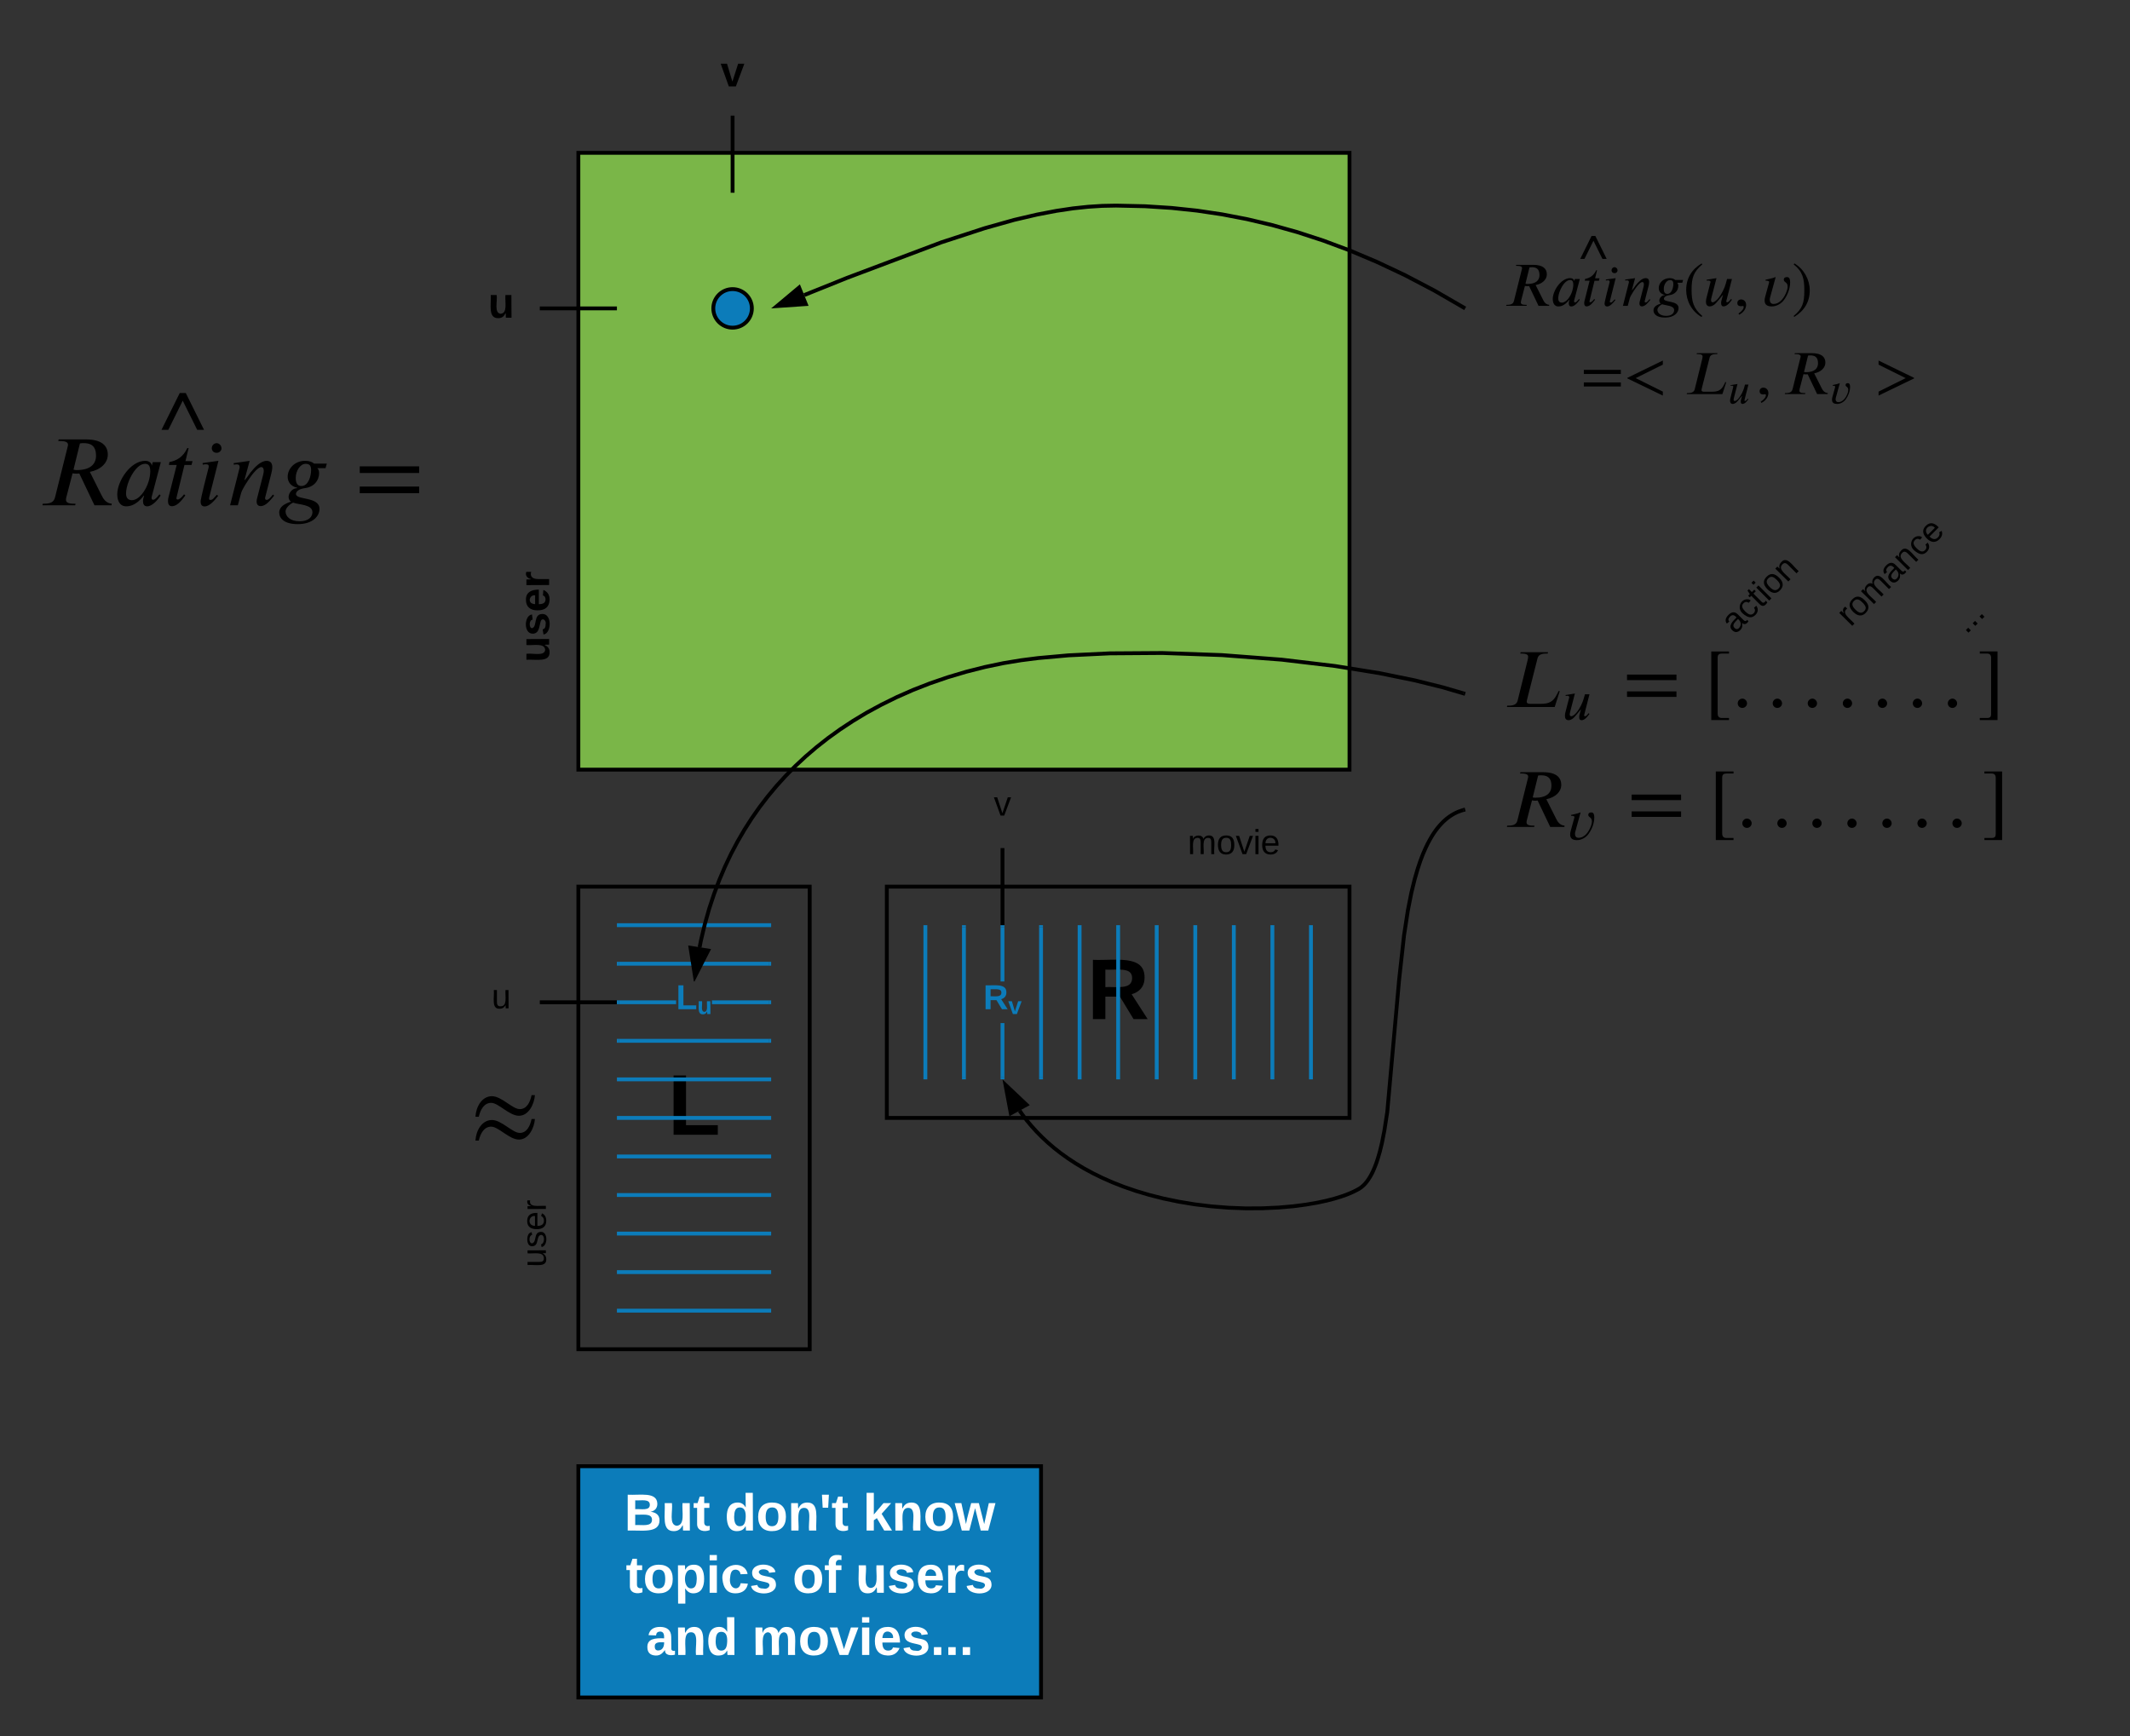 <svg xmlns="http://www.w3.org/2000/svg" xmlns:xlink="http://www.w3.org/1999/xlink" xmlns:lucid="lucid" width="1104.85" height="900.7"><rect width="100%" height="100%" fill="#333333" stroke="none"/><g transform="translate(-180 -120)" lucid:page-tab-id="ceepuo8.Oo8r"><path d="M200 320h200v78.6H200z" fill="#fff" fill-opacity="0"/><path d="M237.95 381.32l-.1.84H229l-7.86-16.5c-.52.06-1.1.1-1.5.1-.75 0-1.27-.1-2-.2l-3.25 12.5c-.1.43-.16.8-.16 1.22 0 1.25.94 2.04 3.97 2.04h1l-.2.84h-17l.2-.84h.84c3.97 0 5.02-1.47 5.5-3.25l6.48-26c.1-.43.26-.9.26-1.32 0-1.1-.9-1.93-4.03-1.93h-1.04l.22-.84h14.18c8.37 0 11.3 3.45 11.3 7.9 0 4.35-3.7 7.85-9.3 8.95l6 12c1 2.03 2.36 4.23 5.35 4.5m-16.5-31.26l-3.34 13.6c.7.17 1.2.22 1.68.22 6.96 0 10-3.04 10-7.44 0-5.65-3.24-6.54-6.54-6.54-.73 0-1.2.05-1.78.15M263.43 359.76l-4.76 18.05s-.05.12-.05.6c0 .56.3.88.73.88.52 0 1.3-.1 3.35-2.83l.63.63c-1.62 2.46-4.45 5.6-6.96 5.6-1.73 0-2.2-1.2-2.2-2.88 0-.68.3-1.78.58-2.62h-.2c-3.78 4.82-7.03 5.5-9.07 5.5-3.3 0-4.66-2.88-4.66-6.23 0-6.9 6.9-17.37 14.45-17.37 2.25 0 3.35 1.25 3.45 2.4h.06l.47-1.72h4.18m-5.5 4.55c0-2.14-.62-3.7-2.6-3.7-3.57 0-6.7 4.55-8.5 8.94-.93 2.36-1.45 4.66-1.45 6.5 0 2.77 1.62 3.45 3.03 3.45 3.62 0 7.3-4.98 8.75-9.96.42-1.36.8-3.45.8-5.23M279.87 359.23l-.53 2h-3.66l-4.08 16.74c-.05.16-.1.42-.1.58 0 .3.15.62.83.62 0 0 1.2-.1 3.14-2.72l.68.58c-1.25 1.62-3.87 5.6-6.96 5.6-1.63 0-2.05-1.3-2.05-2.72 0-.67.1-1.35.26-1.93l4.25-16.75h-4.03l.26-1.52c3.93-.73 7.12-2.67 9.27-7.22h.68l-1.63 6.75h3.67M294.9 352.53c0 1.36-1.16 2.4-2.52 2.4-1.52 0-2.52-1.04-2.52-2.4 0-1.3 1-2.6 2.52-2.6 1.36 0 2.5 1.3 2.5 2.6m-1.56 6.55l-4.82 19.05c-.05.3-.05.52-.05.73 0 .37.32.52.68.52 1.15 0 1.47-.63 3.35-2.67l.68.54c-1.83 2.35-4.45 5.5-7 5.5-1.48 0-2.1-1-2.1-2.4 0-.64 0-1.64 4.13-17.7.04-.1.1-.48.1-.63 0-.88-.42-1.14-1.63-1.14-.47 0-1.1.1-1.46.2l-.15-.83M322.2 377.13l-.25.32c-1.47 1.78-3.98 5.13-6.7 5.13-1.68 0-2.15-1.2-2.15-2.4 0-.7.2-1.53.37-2.1l2.98-11.57c.1-.4.37-1.46.37-2.2 0-.98-.32-1.98-1.26-1.98-2 0-5.28 4.5-6.9 6.96-1.9 2.83-3.25 5.3-3.56 6.4l-1.73 6.48h-4.03l4.97-19.58c0-.94-.15-1.67-1.56-1.67-.52 0-1.1.1-1.47.16l-.1-.78 8.32-1.2-2.68 9.9h.16c.26 0 2.83-3.68 2.93-3.83 2.1-2.62 5.24-6.07 8.38-6.07 2.3 0 2.94 1.5 2.94 3.24 0 1.3-.32 2.62-.58 3.66l-3.1 12.1c-.04.1-.04.26-.04.52.05.3.2.73.78.73 1.26 0 2.52-1.88 3.25-2.77M349.53 360.54l-.68 2.36h-4.24c.7.78.9 1.46.9 2.6 0 3.94-2.77 7.18-7.38 7.76-3.1.42-4.6 1.73-4.6 3.03 0 3.3 12.2 1.2 12.2 7.74 0 3.72-3.46 7.9-11.26 7.9-7.02 0-9.63-2.98-9.63-6 0-3.05 2.88-4.62 6.12-5.67-.9-.57-1.26-1.57-1.26-2.46 0-1.98 1.93-4.54 4.44-4.54v-.2c-3.5-.8-4.92-3.25-4.92-5.7 0-4.15 3.56-8.28 9.1-8.28 2.2 0 3.83.68 4.62 1.46h6.6m-8.17 3.35c0-1.95-.53-3.25-2.83-3.25-2.83 0-5.13 3.7-5.13 7.27 0 2.4.64 4.24 2.94 4.24 3.72 0 5.03-5.34 5.03-8.27m.68 21.87c0-4.08-6.9-3.82-10.05-4.97-.42.26-.95.52-1.36.83-1.36 1-2.52 2.36-2.52 3.77 0 2.46 2.3 5.08 7.28 5.08 4.76 0 6.65-2.4 6.65-4.7M285.83 343h-3.55l-7.5-15.12-7.47 15.13h-3.55l9.47-19.1h3.14M397.42 365.4H366.6v-3.45h30.82v3.46m0 10.48H366.6v-3.46h30.82v3.46"/><path d="M480 199.3h400v320H480z" stroke="#000" stroke-width="2" fill="#7ab648"/><path d="M461 280h38M461.03 280H460M498.97 280H500" stroke="#000" stroke-width="2" fill="none"/><path d="M420 260h40v40h-40z" stroke="#000" stroke-opacity="0" stroke-width="2" fill="#fff" fill-opacity="0"/><use xlink:href="#a" transform="matrix(1,0,0,1,425,265) translate(8.173 19.831)"/><path d="M440 480v-80h40v80z" stroke="#000" stroke-opacity="0" stroke-width="2" fill="#fff" fill-opacity="0"/><use xlink:href="#b" transform="matrix(6.123233995736766e-17,-1,1,6.123233995736766e-17,445,475) translate(11.34 19.831)"/><path d="M560 181v38M560 181.03V180M560 218.97V220" stroke="#000" stroke-width="2" fill="none"/><path d="M540 140h40v40h-40z" stroke="#000" stroke-opacity="0" stroke-width="2" fill="#fff" fill-opacity="0"/><use xlink:href="#c" transform="matrix(1,0,0,1,545,145) translate(8.765 19.831)"/><path d="M780 540h80v40h-80z" stroke="#000" stroke-opacity="0" stroke-width="2" fill="#fff" fill-opacity="0"/><use xlink:href="#d" transform="matrix(1,0,0,1,785,545) translate(11.05 18.15)"/><path d="M570 280c0 5.52-4.48 10-10 10s-10-4.48-10-10 4.48-10 10-10 10 4.48 10 10z" stroke="#000" stroke-width="2" fill="#0c7cba"/><path d="M960 240h160.33v48.9H960z" fill="#fff" fill-opacity="0"/><path d="M983.6 278.16l-.05.52h-5.5l-4.9-10.26c-.32.03-.68.06-.94.06-.44 0-.77-.06-1.22-.13l-2.02 7.8c-.07.25-.1.48-.1.74 0 .77.58 1.26 2.47 1.26h.62l-.13.52h-10.58l.13-.52h.52c2.46 0 3.12-.92 3.4-2.02l4.05-16.2c.06-.25.16-.54.16-.8 0-.7-.54-1.2-2.5-1.2h-.65l.13-.53h8.83c5.22 0 7.04 2.16 7.04 4.93 0 2.7-2.3 4.88-5.8 5.57l3.75 7.45c.6 1.28 1.45 2.64 3.3 2.8m-10.25-19.44l-2.08 8.48c.42.1.75.13 1.04.13 4.34 0 6.23-1.88 6.23-4.6 0-3.53-2.02-4.08-4.07-4.08-.46 0-.75.03-1.1.1M999.47 264.74l-2.96 11.23s-.02.07-.02.36c0 .36.2.56.45.56.33 0 .82-.08 2.1-1.77l.38.4c-1 1.52-2.76 3.47-4.33 3.47-1.07 0-1.36-.75-1.36-1.8 0-.4.2-1.1.37-1.62h-.14c-2.34 3-4.36 3.42-5.63 3.42-2.05 0-2.9-1.8-2.9-3.87 0-4.3 4.3-10.82 9-10.82 1.4 0 2.08.8 2.14 1.5h.03l.3-1.06h2.6m-3.42 2.83c0-1.33-.4-2.3-1.63-2.3-2.2 0-4.17 2.82-5.27 5.56-.6 1.46-.9 2.9-.9 4.04 0 1.72 1 2.15 1.87 2.15 2.25 0 4.53-3.1 5.44-6.2.26-.84.5-2.14.5-3.25M1009.7 264.4l-.33 1.25h-2.28l-2.55 10.42c-.03.1-.06.26-.06.36 0 .2.08.4.5.4 0 0 .76-.07 1.96-1.7l.43.36c-.8 1-2.42 3.47-4.35 3.47-1 0-1.27-.8-1.27-1.7 0-.42.07-.84.17-1.2l2.63-10.42h-2.5l.16-.94c2.44-.45 4.43-1.66 5.76-4.5h.43l-1 4.2h2.27M1019.04 260.24c0 .85-.7 1.5-1.56 1.5-.94 0-1.56-.65-1.56-1.5 0-.8.62-1.62 1.56-1.62.85 0 1.56.8 1.56 1.62m-.97 4.07l-3 11.87c-.03.2-.03.32-.03.46 0 .22.2.32.42.32.72 0 .9-.4 2.1-1.66l.4.32c-1.13 1.46-2.76 3.4-4.35 3.4-.9 0-1.3-.6-1.3-1.48 0-.4 0-1 2.58-11 .03-.08.06-.3.06-.4 0-.56-.26-.72-1-.72-.3 0-.7.07-.92.13l-.1-.52M1036.04 275.55l-.16.2c-.9 1.1-2.47 3.2-4.17 3.2-1.03 0-1.32-.76-1.32-1.5 0-.43.13-.96.23-1.3l1.86-7.2c.07-.27.23-.92.23-1.38 0-.62-.2-1.24-.8-1.24-1.23 0-3.28 2.8-4.3 4.34-1.16 1.75-2 3.28-2.2 3.97l-1.08 4.04h-2.5l3.1-12.18c0-.6-.1-1.05-1-1.05-.32 0-.67.07-.9.1l-.07-.5 5.18-.74-1.66 6.17h.1c.16 0 1.76-2.28 1.82-2.38 1.3-1.64 3.25-3.8 5.2-3.8 1.43 0 1.83.96 1.83 2.03 0 .82-.2 1.63-.36 2.28l-1.92 7.54c-.04.06-.04.16-.04.32.05.2.14.46.5.46.78 0 1.57-1.17 2.02-1.73M1053.04 265.23l-.42 1.46h-2.64c.43.48.56.9.56 1.62 0 2.44-1.73 4.46-4.6 4.82-1.92.26-2.86 1.08-2.86 1.9 0 2.04 7.6.74 7.6 4.8 0 2.32-2.16 4.93-7 4.93-4.38 0-6-1.86-6-3.75 0-1.9 1.78-2.86 3.8-3.52-.55-.35-.78-.97-.78-1.53 0-1.23 1.2-2.83 2.77-2.83V273c-2.18-.48-3.06-2-3.06-3.54 0-2.57 2.22-5.15 5.68-5.15 1.36 0 2.37.44 2.86.93h4.1m-5.08 2.08c0-1.2-.32-2-1.75-2-1.75 0-3.2 2.3-3.2 4.52 0 1.5.4 2.64 1.84 2.64 2.3 0 3.12-3.33 3.12-5.15m.43 13.62c0-2.54-4.3-2.37-6.27-3.1-.26.17-.58.34-.84.53-.86.62-1.58 1.47-1.58 2.35 0 1.53 1.44 3.15 4.53 3.15 2.96 0 4.14-1.5 4.14-2.93M1013.4 254.32h-2.2l-4.66-9.42-4.66 9.42h-2.2l5.88-11.9h1.96M1062.98 283.92l-.4.52c-5.14-2.93-7.94-8.43-7.94-13.97 0-6.03 2.83-10.7 8.04-13.8l.3.5c-4.53 3.9-5.54 6.92-5.54 13.2 0 6.06.98 9.74 5.54 13.55M1078.38 264.74l-2.9 11.33c-.03.13-.03.2-.03.3 0 .26.13.45.46.45.7 0 1.3-.85 1.86-1.5l.17-.2.42.37c-.75 1.06-2.4 3.47-4.3 3.47-.94 0-1.3-.62-1.3-1.7 0-.3.03-.8.13-1.2l.84-3.1h-.03c-.24.17-3.17 4.1-4.47 5.1-.75.54-1.6.9-2.34.9-1.55 0-2-1.17-2-2.4 0-.7.1-1.3.26-1.93l1.92-7.52c.13-.5.2-.7.2-.82 0-.4-.36-.75-1.08-.75-.23 0-.62.03-.85.1l-.1-.5 5.12-.84-2.74 10.63c-.06.3-.1.52-.1.78 0 .7.27 1.12.85 1.12.82 0 2.12-1 3.26-2.5 1.4-1.86 2.9-4.76 3.55-7.14l.67-2.44h2.5M1082.1 283.27l-.33-.62c1.8-1.2 2.7-2.4 2.7-3.48 0-.23-.2-.43-.45-.43-.26 0-.6.13-.95.13-1.2 0-1.9-.55-1.9-1.66 0-1.1.8-1.85 1.97-1.85 1.46 0 2.6 1.14 2.6 2.84 0 1.94-1.4 4-3.65 5.07M1101.02 263.9l-2.9 10.6c-.1.33-.13.7-.13 1.05 0 1.24.64 2.15 1.94 2.15 3.52 0 5.8-3.68 6.84-6.6.26-.8.5-1.6.5-2.42 0-2.4-2-2.12-2-3.55 0-1.1.82-1.37 1.76-1.37 1.37 0 1.53 1.66 1.53 2.7 0 3.23-1.27 6.52-3.16 9.12-1.4 1.96-3.9 3.4-6.3 3.4-2.1 0-3.78-.66-3.78-3.04 0-.68.1-1.37.3-2.02l1.88-6.84c.06-.26.16-.55.16-.8 0-.66-1.43-.66-1.85-.66v-.5c1.7-.4 3.46-.64 5.1-1.36M1110.4 257.18l.4-.52c4.97 3 7.93 8.44 7.93 13.97 0 6.03-2.86 10.65-8.04 13.8l-.3-.5c4.62-3.82 5.53-6.88 5.53-13.2 0-6.1-.8-9.83-5.53-13.55"/><path d="M1000 300h174.95v32.65H1000z" fill="#fff" fill-opacity="0"/><path d="M1020.75 314.03h-19.2v-2.15h19.2v2.15m0 6.5h-19.2v-2.14h19.2v2.14M1042.53 325.23l-18.4-8.9v-.3l18.4-8.97v2.12l-14.07 7 14.07 7v2.05M1075.43 318.26l-2 6.2h-18.52l.14-.53h.55c2.43 0 3.22-.9 3.48-2.02l3.84-15.52c.13-.52.23-1.18.23-1.47 0-.6-.46-1.2-2.48-1.2h-.58l.12-.5h10.65l-.13.5h-.6c-2.43 0-3.12.85-3.4 2.06l-3.98 15.66c-.13.5-.17.95-.17 1 0 .73.9.8 1.3.8h3.97c3.32 0 4.98-.72 6.48-3.75.23-.36.4-.75.55-1.2h.53M1086.94 319.5l-2.05 8c-.03.1-.03.15-.03.22 0 .2.1.32.32.32.48 0 .9-.6 1.3-1.06l.12-.13.3.25c-.53.76-1.7 2.46-3.04 2.46-.67 0-.92-.43-.92-1.2 0-.2.02-.57.1-.85l.6-2.17h-.03c-.16.1-2.24 2.9-3.16 3.6-.53.38-1.13.63-1.66.63-1.07 0-1.4-.83-1.4-1.7 0-.48.08-.92.2-1.36l1.35-5.32c.1-.34.14-.48.14-.57 0-.27-.26-.52-.77-.52-.16 0-.44.02-.6.07l-.07-.35 3.62-.6-1.94 7.5c-.04.22-.07.38-.07.56 0 .48.2.78.6.78.58 0 1.5-.7 2.3-1.77 1-1.3 2.05-3.36 2.52-5.04l.47-1.73h1.77M1093.63 329.04l-.33-.62c1.8-1.2 2.7-2.4 2.7-3.48 0-.23-.2-.42-.45-.42-.26 0-.58.13-.94.13-1.2 0-1.88-.56-1.88-1.66 0-1.12.78-1.87 1.95-1.87 1.47 0 2.6 1.14 2.6 2.83 0 1.96-1.4 4-3.64 5.08M1128.12 323.93l-.07.52h-5.5l-4.88-10.26c-.33.03-.7.06-.95.06-.46 0-.78-.07-1.24-.13l-2.02 7.78c-.06.27-.1.5-.1.76 0 .78.6 1.27 2.48 1.27h.62l-.13.52h-10.58l.13-.52h.52c2.47 0 3.12-.9 3.42-2.02l4.03-16.17c.07-.27.17-.56.17-.82 0-.67-.56-1.2-2.5-1.2h-.66l.13-.5h8.8c5.23 0 7.05 2.13 7.05 4.9 0 2.7-2.3 4.9-5.8 5.57l3.75 7.46c.62 1.27 1.46 2.64 3.32 2.8m-10.26-19.44l-2.08 8.46c.42.1.75.13 1.04.13 4.33 0 6.22-1.9 6.22-4.64 0-3.52-2.02-4.07-4.07-4.07-.46 0-.75.02-1.1.1M1134.3 318.9l-2.05 7.5c-.07.24-.1.5-.1.75 0 .87.47 1.5 1.4 1.5 2.48 0 4.1-2.6 4.83-4.66.18-.56.34-1.14.34-1.7 0-1.72-1.4-1.5-1.4-2.52 0-.8.57-.97 1.24-.97.97 0 1.08 1.18 1.08 1.92 0 2.28-.9 4.6-2.23 6.45-.98 1.38-2.75 2.4-4.46 2.4-1.47 0-2.67-.47-2.67-2.15 0-.48.07-.97.2-1.43l1.35-4.84c.04-.2.1-.4.1-.58 0-.46-1-.46-1.3-.46v-.34c1.2-.3 2.44-.46 3.6-.97M1172.83 316.34l-18.4 8.9v-2.06l14.07-7-14.07-7v-2.12l18.4 8.96v.32"/><path d="M939.13 279.5l-15.04-8.7-15.23-8-14.63-6.9-14.14-5.97-13.73-5.12-13.4-4.37-13.14-3.68-13-3.07-12.92-2.48-12.98-1.93-13.22-1.4-13.74-.88-14.87-.33h-.43l-6.95.14-7.3.47-7.84.83-8.68 1.3-9.93 1.9-11.9 2.78-15.28 4.3-22.42 7.32-49.04 18.47-22.18 8.92M939.1 279.48l.9.52" stroke="#000" stroke-width="2" fill="none"/><path d="M583 278.8l11.5-9.63 3.47 8.6z" stroke="#000" stroke-width="2"/><path d="M480 580h120v240H480z" stroke="#000" stroke-width="2" fill-opacity="0"/><use xlink:href="#e" transform="matrix(1,0,0,1,492,592) translate(34.414 116.733)"/><path d="M640 580h240v120H640z" stroke="#000" stroke-width="2" fill-opacity="0"/><use xlink:href="#f" transform="matrix(1,0,0,1,652,592) translate(91.932 56.733)"/><path d="M424.12 683.57H460v32.86h-35.88z" fill="#fff" fill-opacity="0"/><path d="M455.73 688.2h1.73c-.3 4.45-3.14 10.68-8.27 10.68-5.03 0-10.63-6.7-14.4-6.7-3.66 0-5.6 3.5-6.44 7.22h-1.73c.27-5.23 3.4-10.67 8.54-10.67 5.02 0 10.62 6.7 14.44 6.7 3.62 0 5.35-3.5 6.13-7.23m0 12.35h1.73c-.3 4.45-3.14 10.68-8.27 10.68-5.03 0-10.63-6.7-14.4-6.7-3.66 0-5.6 3.5-6.44 7.23h-1.73c.27-5.24 3.4-10.68 8.54-10.68 5.02 0 10.62 6.7 14.44 6.7 3.62 0 5.35-3.5 6.13-7.23"/><path d="M440 800v-80h40v80z" stroke="#000" stroke-opacity="0" stroke-width="2" fill="#fff" fill-opacity="0"/><use xlink:href="#g" transform="matrix(6.123233995736766e-17,-1,1,6.123233995736766e-17,445,795) translate(17.525 18.15)"/><path d="M461 640h38M461.03 640H460M498.97 640H500" stroke="#000" stroke-width="2" fill="none"/><path d="M420 620h40v40h-40z" stroke="#000" stroke-opacity="0" stroke-width="2" fill="#fff" fill-opacity="0"/><use xlink:href="#h" transform="matrix(1,0,0,1,425,625) translate(10 18.15)"/><path d="M660 601v78M660 601.03V600M660 678.97V680" stroke="#0c7cba" stroke-width="2" fill="none"/><path d="M681 679h-2v-78h2z" fill="#0c7cba"/><path d="M681 601.03h-2V600h2zM681 680h-2v-1.03h2zM701 679h-2v-28.2h2zm0-49.8h-2V601h2z" fill="#0c7cba"/><path d="M701 601.03h-2V600h2zM701 680h-2v-1.03h2z" fill="#0c7cba"/><use xlink:href="#i" transform="matrix(1,0,0,1,690.025,629.2) translate(0 14.4)"/><path d="M721 679h-2v-78h2z" fill="#0c7cba"/><path d="M721 601.03h-2V600h2zM721 680h-2v-1.03h2z" fill="#0c7cba"/><path d="M740 601v78M740 601.03V600M740 678.97V680M760 601v78M760 601.03V600M760 678.97V680M780 601v78M780 601.03V600M780 678.97V680M800 601v78M800 601.03V600M800 678.97V680M820 601v78M820 601.03V600M820 678.97V680M840 601v78M840 601.03V600M840 678.97V680M860 601v78M860 601.03V600M860 678.97V680M501 600h78M501.03 600H500M578.97 600H580" stroke="#0c7cba" stroke-width="2" fill="none"/><path d="M579 621h-78v-2h78z" fill="#0c7cba"/><path d="M501.03 621H500v-2h1.03zM580 621h-1.03v-2H580zM530.7 641H501v-2h29.7zm48.3 0h-29.7v-2H579z" fill="#0c7cba"/><path d="M501.03 641H500v-2h1.03zM580 641h-1.03v-2H580z" fill="#0c7cba"/><use xlink:href="#j" transform="matrix(1,0,0,1,530.692,629.2) translate(0 14.4)"/><path d="M579 661h-78v-2h78z" fill="#0c7cba"/><path d="M501.03 661H500v-2h1.03zM580 661h-1.03v-2H580z" fill="#0c7cba"/><path d="M501 680h78M501.03 680H500M578.97 680H580M501 700h78M501.03 700H500M578.97 700H580M501 720h78M501.03 720H500M578.97 720H580M501 740h78M501.03 740H500M578.97 740H580M501 760h78M501.03 760H500M578.97 760H580M501 780h78M501.03 780H500M578.97 780H580M501 800h78M501.03 800H500M578.97 800H580" stroke="#0c7cba" stroke-width="2" fill="none"/><path d="M700 561v38M700 561.03V560M700 598.97V600" stroke="#000" stroke-width="2" fill="none"/><path d="M680 520h40v40h-40z" stroke="#000" stroke-opacity="0" stroke-width="2" fill="#fff" fill-opacity="0"/><use xlink:href="#k" transform="matrix(1,0,0,1,685,525) translate(10.5 18.15)"/><path d="M960 454.13h260v43.63H960z" fill="#fff" fill-opacity="0"/><path d="M989.08 478.54l-2.65 8.27h-24.78l.18-.7h.74c3.26 0 4.3-1.2 4.66-2.68l5.13-20.77c.18-.7.3-1.57.3-1.96 0-.84-.6-1.62-3.3-1.62h-.78l.17-.7H983l-.2.7h-.77c-3.27 0-4.18 1.13-4.57 2.74l-5.3 20.94c-.2.66-.23 1.26-.23 1.35 0 .97 1.22 1.06 1.74 1.06h5.3c4.45 0 6.67-.96 8.67-5 .3-.5.53-1 .74-1.62h.7M1004.48 480.2l-2.74 10.7c-.03.13-.03.2-.03.28 0 .25.13.43.44.43.64 0 1.23-.8 1.75-1.4l.15-.2.4.35c-.7 1.02-2.28 3.3-4.07 3.3-.9 0-1.23-.6-1.23-1.6 0-.28.03-.78.12-1.15l.8-2.92h-.03c-.2.15-2.98 3.88-4.2 4.8-.72.53-1.52.86-2.23.86-1.44 0-1.87-1.1-1.87-2.27 0-.65.1-1.23.25-1.82l1.82-7.1c.12-.47.18-.66.18-.78 0-.37-.34-.7-1.02-.7-.2 0-.58.02-.8.1l-.1-.48 4.84-.8-2.58 10.03c-.06.27-.1.5-.1.74 0 .64.25 1.04.8 1.04.78 0 2-.94 3.08-2.36 1.33-1.75 2.74-4.5 3.36-6.74l.65-2.3h2.38M1049.6 472.88h-25.65V470h25.65v2.88m0 8.7h-25.65v-2.87h25.65v2.9M1076.85 493.6h-9.2V458h9.2v1.08h-3.62c-1.48 0-2.26.52-2.26 2.1v28.98c0 1.74.83 2.35 2.26 2.35h3.62v1.1M1086.2 484.94c0 1.26-1.12 2.35-2.43 2.35-1.35 0-2.4-1.05-2.4-2.4 0-1.35 1.1-2.44 2.44-2.44 1.28 0 2.4 1.17 2.4 2.48M1104.36 484.94c0 1.26-1.13 2.35-2.44 2.35-1.35 0-2.4-1.05-2.4-2.4 0-1.35 1.1-2.44 2.45-2.44 1.26 0 2.4 1.17 2.4 2.48M1122.52 484.94c0 1.26-1.14 2.35-2.44 2.35-1.35 0-2.4-1.05-2.4-2.4 0-1.35 1.1-2.44 2.44-2.44 1.26 0 2.4 1.17 2.4 2.48M1140.7 484.94c0 1.26-1.12 2.35-2.42 2.35-1.35 0-2.4-1.05-2.4-2.4 0-1.35 1.1-2.44 2.44-2.44 1.26 0 2.4 1.17 2.4 2.48M1158.87 484.94c0 1.26-1.13 2.35-2.44 2.35-1.35 0-2.4-1.05-2.4-2.4 0-1.35 1.1-2.44 2.44-2.44 1.27 0 2.4 1.17 2.4 2.48M1177.02 484.94c0 1.26-1.13 2.35-2.44 2.35-1.35 0-2.4-1.05-2.4-2.4 0-1.35 1.1-2.44 2.45-2.44 1.26 0 2.4 1.17 2.4 2.48M1195.18 484.94c0 1.26-1.14 2.35-2.44 2.35-1.35 0-2.4-1.05-2.4-2.4 0-1.35 1.1-2.44 2.44-2.44 1.26 0 2.4 1.17 2.4 2.48M1216.12 493.6h-9.2v-1.1h3.84c1.53 0 2.05-.64 2.05-2v-29.07c0-1.52-.56-2.35-2.2-2.35h-3.67v-1.1h9.2v35.62"/><path d="M960 516.36h262.38V560H960z" fill="#fff" fill-opacity="0"/><path d="M991.56 548.35l-.08.7h-7.36l-6.53-13.72c-.45.05-.93.1-1.27.1-.6 0-1.05-.1-1.66-.18l-2.7 10.4c-.08.35-.13.65-.13 1 0 1.05.8 1.7 3.3 1.7h.84l-.18.7h-14.15l.18-.7h.7c3.3 0 4.17-1.22 4.57-2.7l5.4-21.64c.08-.33.2-.73.2-1.07 0-.92-.73-1.62-3.34-1.62h-.87l.16-.68h11.8c6.97 0 9.4 2.87 9.4 6.57 0 3.6-3.1 6.52-7.74 7.44l5 9.97c.83 1.7 1.96 3.53 4.44 3.75m-13.7-26l-2.8 11.33c.57.13 1 .17 1.4.17 5.8 0 8.3-2.52 8.3-6.18 0-4.7-2.7-5.44-5.43-5.44-.6 0-1 .04-1.48.13M999.83 541.63l-2.74 10.03c-.1.3-.13.65-.13 1 0 1.16.6 2.02 1.84 2.02 3.34 0 5.5-3.48 6.48-6.25.24-.74.46-1.5.46-2.28 0-2.27-1.88-2-1.88-3.35 0-1.05.77-1.3 1.66-1.3 1.3 0 1.45 1.58 1.45 2.56 0 3.05-1.2 6.16-3 8.62-1.3 1.85-3.68 3.2-5.96 3.2-1.96 0-3.56-.62-3.56-2.86 0-.65.1-1.3.28-1.9l1.78-6.47c.07-.25.16-.53.16-.77 0-.62-1.36-.62-1.76-.62v-.46c1.6-.4 3.27-.62 4.8-1.3M1052 535.12h-25.65v-2.88H1052v2.88m0 8.7h-25.65v-2.87H1052v2.87M1079.2 555.84h-9.2v-35.6h9.2v1.07h-3.6c-1.5 0-2.28.54-2.28 2.1v29c0 1.74.83 2.35 2.27 2.35h3.6v1.1M1088.6 547.17c0 1.27-1.13 2.36-2.44 2.36-1.35 0-2.4-1.05-2.4-2.4 0-1.35 1.1-2.44 2.45-2.44 1.27 0 2.4 1.17 2.4 2.47M1106.76 547.17c0 1.27-1.14 2.36-2.44 2.36-1.35 0-2.4-1.05-2.4-2.4 0-1.35 1.1-2.44 2.44-2.44 1.26 0 2.4 1.17 2.4 2.47M1124.9 547.17c0 1.27-1.12 2.36-2.43 2.36-1.35 0-2.4-1.05-2.4-2.4 0-1.35 1.1-2.44 2.45-2.44 1.26 0 2.4 1.17 2.4 2.47M1143.06 547.17c0 1.27-1.13 2.36-2.43 2.36-1.35 0-2.4-1.05-2.4-2.4 0-1.35 1.1-2.44 2.44-2.44 1.26 0 2.4 1.17 2.4 2.47M1161.22 547.17c0 1.27-1.13 2.36-2.44 2.36-1.35 0-2.4-1.05-2.4-2.4 0-1.35 1.1-2.44 2.44-2.44 1.27 0 2.4 1.17 2.4 2.47M1179.42 547.17c0 1.27-1.14 2.36-2.44 2.36-1.35 0-2.4-1.05-2.4-2.4 0-1.35 1.1-2.44 2.44-2.44 1.26 0 2.4 1.17 2.4 2.47M1197.57 547.17c0 1.27-1.13 2.36-2.44 2.36-1.35 0-2.4-1.05-2.4-2.4 0-1.35 1.1-2.44 2.45-2.44 1.26 0 2.4 1.17 2.4 2.47M1218.5 555.84h-9.17v-1.1h3.83c1.52 0 2.04-.64 2.04-2v-29.07c0-1.53-.56-2.36-2.22-2.36h-3.65v-1.07h9.18v35.6M939.3 541.2l-.83.25-.85.3-.84.3-.82.37-.82.4-.82.44-.82.5-.82.52-.83.6-.84.65-.83.72-.87.8-.88.88-.9.98-.93 1.12-.97 1.24-1 1.4-1.02 1.6-1.07 1.84-1.13 2.1-1.18 2.5-1.26 2.9-1.33 3.5-1.4 4.25-1.53 5.28-1.64 6.75-1.78 9-2 12.95-2.54 22.88-6.18 68.86-1.5 9.66-1.24 6.33-1.1 4.54-1 3.43-.88 2.7-.83 2.15-.75 1.78-.7 1.5-.68 1.24-.64 1.08-.6.93-.57.82-.55.7-.52.65-.5.56-.5.5-.5.45-.48.4-.46.37-.46.33-.46.3-.32.2-1.24.67-1.5.75-1.8.82-2.23.9-2.7.94-3.33 1.02-4.06 1.06-4.9 1.06-5.84 1-6.78.9-7.65.67-8.35.38-8.8.04-9-.34-8.94-.72-8.7-1.05-8.32-1.38-7.85-1.63-7.35-1.87-6.85-2.03-6.36-2.18-5.9-2.3-5.44-2.4-5.05-2.47-4.67-2.54-4.34-2.6-4.02-2.64-3.74-2.7-3.48-2.72-3.24-2.78-3.03-2.82-2.83-2.86-2.65-2.9-2.47-2.97-2.3-3-1.56-2.2 1.64-1.16 1.52 2.17 2.26 2.96 2.42 2.9 2.6 2.85 2.76 2.8 2.97 2.77 3.17 2.72 3.4 2.67 3.7 2.64 3.94 2.6 4.27 2.57 4.6 2.5 4.97 2.44 5.38 2.37 5.8 2.27 6.3 2.15 6.76 2 7.27 1.84 7.78 1.6 8.23 1.37 8.62 1.05 8.86.7 8.9.34 8.73-.05 8.27-.38 7.56-.66 6.7-.87 5.75-1 4.83-1.04 3.97-1.04 3.24-1 2.63-.92 2.13-.86 1.74-.78 1.43-.72 1.17-.65.26-.15.4-.26.38-.28.4-.3.4-.36.44-.4.44-.43.46-.5.47-.57.5-.65.53-.74.55-.87.6-1 .62-1.2.68-1.4.73-1.7.8-2.08.86-2.62.97-3.35 1.07-4.46 1.23-6.25 1.48-9.55 6.17-68.8 2.54-22.95 2-13.03 1.8-9.1 1.67-6.82 1.54-5.36 1.45-4.33 1.36-3.57 1.3-3 1.22-2.55 1.17-2.18 1.1-1.9 1.08-1.67 1.04-1.48 1-1.3 1-1.17.96-1.05.94-.95.92-.85.9-.78.9-.7.9-.64.9-.58.9-.53.88-.48.9-.44.9-.4.92-.34.93-.32.88-.26z"/><path d="M940.24 540.97l-1 .25-.48-1.94 1-.25zM712.45 693.15l-8.14 4.43-2.75-14.74z"/><path d="M714.14 693.37l-10.56 5.75L700 680zm-9.1 2.68l5.72-3.12-7.66-7.25zM813.9 458.88l31 2.37 27.7 3.3 23.05 3.7 18.47 3.77 14.6 3.63 10.6 3.1-.56 1.93-10.55-3.1-14.52-3.6-18.4-3.76-22.95-3.7-27.62-3.28-30.9-2.36-30.93-1.1-27.18.2-21.4 1.02-15.8 1.42-8.76 1.12-9.12 1.5-9.57 2-9.66 2.45-9.5 2.82-9.2 3.16-8.8 3.45-8.38 3.7-7.93 3.9-7.5 4.08-7.08 4.26-6.68 4.4-6.3 4.53-5.93 4.66-5.6 4.8-5.3 4.94-5 5.08-4.73 5.22-4.48 5.37-4.24 5.53-4 5.7L567 551l-3.57 6.13-3.35 6.34-3.14 6.6-2.92 6.9-2.7 7.2-2.5 7.56-2.25 7.96-2 8.4-.7 3.57-1.96-.38.72-3.63 2.02-8.5 2.27-8.02 2.52-7.64 2.74-7.28 2.96-6.96 3.17-6.68 3.38-6.42 3.6-6.2 3.82-5.96 4.05-5.78 4.28-5.6 4.53-5.44 4.8-5.28 5.05-5.13 5.37-5 5.67-4.85 6-4.73 6.37-4.6 6.75-4.44 7.15-4.3 7.57-4.1 8-3.95 8.45-3.72 8.9-3.47 9.26-3.18 9.58-2.86 9.74-2.46 9.65-2.02 9.2-1.52 8.85-1.13 15.85-1.43 21.48-1.03 27.27-.18z"/><path d="M940.28 479.04l-.56 1.92-1-.3.58-1.9zM547.32 613.2l-6.8 13.35-2.36-14.82z"/><path d="M548.83 612.4l-8.55 16.8h-.37l-2.94-18.67zM541 623.36l4.8-9.4-6.44-1z"/><path d="M480 880.7h240v120H480z" stroke="#000" stroke-width="2" fill="#0c7cba"/><use xlink:href="#l" transform="matrix(1,0,0,1,485,885.704) translate(18.798 28.386)"/><use xlink:href="#m" transform="matrix(1,0,0,1,485,885.704) translate(70.857 28.386)"/><use xlink:href="#n" transform="matrix(1,0,0,1,485,885.704) translate(142.636 28.386)"/><use xlink:href="#o" transform="matrix(1,0,0,1,485,885.704) translate(19.619 60.653)"/><use xlink:href="#p" transform="matrix(1,0,0,1,485,885.704) translate(106.037 60.653)"/><use xlink:href="#q" transform="matrix(1,0,0,1,485,885.704) translate(138.752 60.653)"/><use xlink:href="#r" transform="matrix(1,0,0,1,485,885.704) translate(29.964 92.919)"/><use xlink:href="#s" transform="matrix(1,0,0,1,485,885.704) translate(85.086 92.919)"/><g><path d="M1060 436.57l56.57-56.57 28.28 28.28-56.57 56.57z" stroke="#000" stroke-opacity="0" stroke-width="2" fill="#fff" fill-opacity="0"/></g><g><use xlink:href="#t" transform="matrix(0.707,-0.707,0.707,0.707,1067.071,436.569) translate(0 18.15)"/></g><g><path d="M1120 432.73l56.57-56.57 28.28 28.3-56.57 56.56z" stroke="#000" stroke-opacity="0" stroke-width="2" fill="#fff" fill-opacity="0"/></g><g><use xlink:href="#u" transform="matrix(0.707,-0.707,0.707,0.707,1127.071,432.733) translate(0 18.15)"/></g><g><path d="M1180 436.57l56.57-56.57 28.28 28.28-56.57 56.57z" stroke="#000" stroke-opacity="0" stroke-width="2" fill="#fff" fill-opacity="0"/></g><g><use xlink:href="#v" transform="matrix(0.707,-0.707,0.707,0.707,1187.071,436.569) translate(0 18.15)"/></g><defs><path d="M85 4C-2 5 27-109 22-190h50c7 57-23 150 33 157 60-5 35-97 40-157h50l1 190h-47c-2-12 1-28-3-38-12 25-28 42-61 42" id="w"/><use transform="matrix(0.062,0,0,0.062,0,0)" xlink:href="#w" id="a"/><path d="M137-138c1-29-70-34-71-4 15 46 118 7 119 86 1 83-164 76-172 9l43-7c4 19 20 25 44 25 33 8 57-30 24-41C81-84 22-81 20-136c-2-80 154-74 161-7" id="x"/><path d="M185-48c-13 30-37 53-82 52C43 2 14-33 14-96s30-98 90-98c62 0 83 45 84 108H66c0 31 8 55 39 56 18 0 30-7 34-22zm-45-69c5-46-57-63-70-21-2 6-4 13-4 21h74" id="y"/><path d="M135-150c-39-12-60 13-60 57V0H25l-1-190h47c2 13-1 29 3 40 6-28 27-53 61-41v41" id="z"/><g id="b"><use transform="matrix(0.062,0,0,0.062,0,0)" xlink:href="#w"/><use transform="matrix(0.062,0,0,0.062,13.654,0)" xlink:href="#x"/><use transform="matrix(0.062,0,0,0.062,26.123,0)" xlink:href="#y"/><use transform="matrix(0.062,0,0,0.062,38.592,0)" xlink:href="#z"/></g><path d="M128 0H69L1-190h53L99-40l48-150h52" id="A"/><use transform="matrix(0.062,0,0,0.062,0,0)" xlink:href="#A" id="c"/><path d="M210-169c-67 3-38 105-44 169h-31v-121c0-29-5-50-35-48C34-165 62-65 56 0H25l-1-190h30c1 10-1 24 2 32 10-44 99-50 107 0 11-21 27-35 58-36 85-2 47 119 55 194h-31v-121c0-29-5-49-35-48" id="B"/><path d="M100-194c62-1 85 37 85 99 1 63-27 99-86 99S16-35 15-95c0-66 28-99 85-99zM99-20c44 1 53-31 53-75 0-43-8-75-51-75s-53 32-53 75 10 74 51 75" id="C"/><path d="M108 0H70L1-190h34L89-25l56-165h34" id="D"/><path d="M24-231v-30h32v30H24zM24 0v-190h32V0H24" id="E"/><path d="M100-194c63 0 86 42 84 106H49c0 40 14 67 53 68 26 1 43-12 49-29l28 8c-11 28-37 45-77 45C44 4 14-33 15-96c1-61 26-98 85-98zm52 81c6-60-76-77-97-28-3 7-6 17-6 28h103" id="F"/><g id="d"><use transform="matrix(0.05,0,0,0.05,0,0)" xlink:href="#B"/><use transform="matrix(0.05,0,0,0.05,14.95,0)" xlink:href="#C"/><use transform="matrix(0.05,0,0,0.05,24.95,0)" xlink:href="#D"/><use transform="matrix(0.05,0,0,0.05,33.95,0)" xlink:href="#E"/><use transform="matrix(0.05,0,0,0.05,37.9,0)" xlink:href="#F"/></g><path d="M24 0v-248h52v208h133V0H24" id="G"/><use transform="matrix(0.124,0,0,0.124,0,0)" xlink:href="#G" id="e"/><path d="M240-174c0 40-23 61-54 70L253 0h-59l-57-94H76V0H24v-248c93 4 217-23 216 74zM76-134c48-2 112 12 112-38 0-48-66-32-112-35v73" id="H"/><use transform="matrix(0.124,0,0,0.124,0,0)" xlink:href="#H" id="f"/><path d="M84 4C-5 8 30-112 23-190h32v120c0 31 7 50 39 49 72-2 45-101 50-169h31l1 190h-30c-1-10 1-25-2-33-11 22-28 36-60 37" id="I"/><path d="M135-143c-3-34-86-38-87 0 15 53 115 12 119 90S17 21 10-45l28-5c4 36 97 45 98 0-10-56-113-15-118-90-4-57 82-63 122-42 12 7 21 19 24 35" id="J"/><path d="M114-163C36-179 61-72 57 0H25l-1-190h30c1 12-1 29 2 39 6-27 23-49 58-41v29" id="K"/><g id="g"><use transform="matrix(0.05,0,0,0.05,0,0)" xlink:href="#I"/><use transform="matrix(0.05,0,0,0.05,10,0)" xlink:href="#J"/><use transform="matrix(0.05,0,0,0.05,19,0)" xlink:href="#F"/><use transform="matrix(0.05,0,0,0.05,29,0)" xlink:href="#K"/></g><use transform="matrix(0.05,0,0,0.05,0,0)" xlink:href="#I" id="h"/><path fill="#0c7cba" d="M240-174c0 40-23 61-54 70L253 0h-59l-57-94H76V0H24v-248c93 4 217-23 216 74zM76-134c48-2 112 12 112-38 0-48-66-32-112-35v73" id="L"/><path fill="#0c7cba" d="M128 0H69L1-190h53L99-40l48-150h52" id="M"/><g id="i"><use transform="matrix(0.05,0,0,0.05,0,0)" xlink:href="#L"/><use transform="matrix(0.035,0,0,0.035,12.95,2.52)" xlink:href="#M"/></g><path fill="#0c7cba" d="M24 0v-248h52v208h133V0H24" id="N"/><path fill="#0c7cba" d="M85 4C-2 5 27-109 22-190h50c7 57-23 150 33 157 60-5 35-97 40-157h50l1 190h-47c-2-12 1-28-3-38-12 25-28 42-61 42" id="O"/><g id="j"><use transform="matrix(0.05,0,0,0.05,0,0)" xlink:href="#N"/><use transform="matrix(0.035,0,0,0.035,10.95,2.52)" xlink:href="#O"/></g><use transform="matrix(0.05,0,0,0.05,0,0)" xlink:href="#D" id="k"/><path fill="#fff" d="M182-130c37 4 62 22 62 59C244 23 116-4 24 0v-248c84 5 203-23 205 63 0 31-19 50-47 55zM76-148c40-3 101 13 101-30 0-44-60-28-101-31v61zm0 110c48-3 116 14 116-37 0-48-69-32-116-35v72" id="P"/><path fill="#fff" d="M85 4C-2 5 27-109 22-190h50c7 57-23 150 33 157 60-5 35-97 40-157h50l1 190h-47c-2-12 1-28-3-38-12 25-28 42-61 42" id="Q"/><path fill="#fff" d="M115-3C79 11 28 4 28-45v-112H4v-33h27l15-45h31v45h36v33H77v99c-1 23 16 31 38 25v30" id="R"/><g id="l"><use transform="matrix(0.075,0,0,0.075,0,0)" xlink:href="#P"/><use transform="matrix(0.075,0,0,0.075,19.345,0)" xlink:href="#Q"/><use transform="matrix(0.075,0,0,0.075,35.702,0)" xlink:href="#R"/></g><path fill="#fff" d="M88-194c31-1 46 15 58 34l-1-101h50l1 261h-48c-2-10 0-23-3-31C134-8 116 4 84 4 32 4 16-41 15-95c0-56 19-97 73-99zm17 164c33 0 40-30 41-66 1-37-9-64-41-64s-38 30-39 65c0 43 13 65 39 65" id="S"/><path fill="#fff" d="M110-194c64 0 96 36 96 99 0 64-35 99-97 99-61 0-95-36-95-99 0-62 34-99 96-99zm-1 164c35 0 45-28 45-65 0-40-10-65-43-65-34 0-45 26-45 65 0 36 10 65 43 65" id="T"/><path fill="#fff" d="M135-194c87-1 58 113 63 194h-50c-7-57 23-157-34-157-59 0-34 97-39 157H25l-1-190h47c2 12-1 28 3 38 12-26 28-41 61-42" id="U"/><path fill="#fff" d="M62-158H24l-5-90h48" id="V"/><g id="m"><use transform="matrix(0.075,0,0,0.075,0,0)" xlink:href="#S"/><use transform="matrix(0.075,0,0,0.075,16.357,0)" xlink:href="#T"/><use transform="matrix(0.075,0,0,0.075,32.715,0)" xlink:href="#U"/><use transform="matrix(0.075,0,0,0.075,49.072,0)" xlink:href="#V"/><use transform="matrix(0.075,0,0,0.075,55.421,0)" xlink:href="#R"/></g><path fill="#fff" d="M147 0L96-86 75-71V0H25v-261h50v150l67-79h53l-66 74L201 0h-54" id="W"/><path fill="#fff" d="M231 0h-52l-39-155L100 0H48L-1-190h46L77-45c9-52 24-97 36-145h53l37 145 32-145h46" id="X"/><g id="n"><use transform="matrix(0.075,0,0,0.075,0,0)" xlink:href="#W"/><use transform="matrix(0.075,0,0,0.075,14.938,0)" xlink:href="#U"/><use transform="matrix(0.075,0,0,0.075,31.296,0)" xlink:href="#T"/><use transform="matrix(0.075,0,0,0.075,47.653,0)" xlink:href="#X"/></g><path fill="#fff" d="M135-194c53 0 70 44 70 98 0 56-19 98-73 100-31 1-45-17-59-34 3 33 2 69 2 105H25l-1-265h48c2 10 0 23 3 31 11-24 29-35 60-35zM114-30c33 0 39-31 40-66 0-38-9-64-40-64-56 0-55 130 0 130" id="Y"/><path fill="#fff" d="M25-224v-37h50v37H25zM25 0v-190h50V0H25" id="Z"/><path fill="#fff" d="M190-63c-7 42-38 67-86 67-59 0-84-38-90-98-12-110 154-137 174-36l-49 2c-2-19-15-32-35-32-30 0-35 28-38 64-6 74 65 87 74 30" id="aa"/><path fill="#fff" d="M137-138c1-29-70-34-71-4 15 46 118 7 119 86 1 83-164 76-172 9l43-7c4 19 20 25 44 25 33 8 57-30 24-41C81-84 22-81 20-136c-2-80 154-74 161-7" id="ab"/><g id="o"><use transform="matrix(0.075,0,0,0.075,0,0)" xlink:href="#R"/><use transform="matrix(0.075,0,0,0.075,8.888,0)" xlink:href="#T"/><use transform="matrix(0.075,0,0,0.075,25.246,0)" xlink:href="#Y"/><use transform="matrix(0.075,0,0,0.075,41.603,0)" xlink:href="#Z"/><use transform="matrix(0.075,0,0,0.075,49.072,0)" xlink:href="#aa"/><use transform="matrix(0.075,0,0,0.075,64.01,0)" xlink:href="#ab"/></g><path fill="#fff" d="M121-226c-27-7-43 5-38 36h38v33H83V0H34v-157H6v-33h28c-9-59 32-81 87-68v32" id="ac"/><g id="p"><use transform="matrix(0.075,0,0,0.075,0,0)" xlink:href="#T"/><use transform="matrix(0.075,0,0,0.075,16.357,0)" xlink:href="#ac"/></g><path fill="#fff" d="M185-48c-13 30-37 53-82 52C43 2 14-33 14-96s30-98 90-98c62 0 83 45 84 108H66c0 31 8 55 39 56 18 0 30-7 34-22zm-45-69c5-46-57-63-70-21-2 6-4 13-4 21h74" id="ad"/><path fill="#fff" d="M135-150c-39-12-60 13-60 57V0H25l-1-190h47c2 13-1 29 3 40 6-28 27-53 61-41v41" id="ae"/><g id="q"><use transform="matrix(0.075,0,0,0.075,0,0)" xlink:href="#Q"/><use transform="matrix(0.075,0,0,0.075,16.357,0)" xlink:href="#ab"/><use transform="matrix(0.075,0,0,0.075,31.296,0)" xlink:href="#ad"/><use transform="matrix(0.075,0,0,0.075,46.234,0)" xlink:href="#ae"/><use transform="matrix(0.075,0,0,0.075,56.691,0)" xlink:href="#ab"/></g><path fill="#fff" d="M133-34C117-15 103 5 69 4 32 3 11-16 11-54c-1-60 55-63 116-61 1-26-3-47-28-47-18 1-26 9-28 27l-52-2c7-38 36-58 82-57s74 22 75 68l1 82c-1 14 12 18 25 15v27c-30 8-71 5-69-32zm-48 3c29 0 43-24 42-57-32 0-66-3-65 30 0 17 8 27 23 27" id="af"/><g id="r"><use transform="matrix(0.075,0,0,0.075,0,0)" xlink:href="#af"/><use transform="matrix(0.075,0,0,0.075,14.938,0)" xlink:href="#U"/><use transform="matrix(0.075,0,0,0.075,31.296,0)" xlink:href="#S"/></g><path fill="#fff" d="M220-157c-53 9-28 100-34 157h-49v-107c1-27-5-49-29-50C55-147 81-57 75 0H25l-1-190h47c2 12-1 28 3 38 10-53 101-56 108 0 13-22 24-43 59-42 82 1 51 116 57 194h-49v-107c-1-25-5-48-29-50" id="ag"/><path fill="#fff" d="M128 0H69L1-190h53L99-40l48-150h52" id="ah"/><path fill="#fff" d="M24 0v-54h51V0H24" id="ai"/><g id="s"><use transform="matrix(0.075,0,0,0.075,0,0)" xlink:href="#ag"/><use transform="matrix(0.075,0,0,0.075,23.901,0)" xlink:href="#T"/><use transform="matrix(0.075,0,0,0.075,40.259,0)" xlink:href="#ah"/><use transform="matrix(0.075,0,0,0.075,55.197,0)" xlink:href="#Z"/><use transform="matrix(0.075,0,0,0.075,62.666,0)" xlink:href="#ad"/><use transform="matrix(0.075,0,0,0.075,77.604,0)" xlink:href="#ab"/><use transform="matrix(0.075,0,0,0.075,92.543,0)" xlink:href="#ai"/><use transform="matrix(0.075,0,0,0.075,100.012,0)" xlink:href="#ai"/><use transform="matrix(0.075,0,0,0.075,107.481,0)" xlink:href="#ai"/></g><path d="M141-36C126-15 110 5 73 4 37 3 15-17 15-53c-1-64 63-63 125-63 3-35-9-54-41-54-24 1-41 7-42 31l-33-3c5-37 33-52 76-52 45 0 72 20 72 64v82c-1 20 7 32 28 27v20c-31 9-61-2-59-35zM48-53c0 20 12 33 32 33 41-3 63-29 60-74-43 2-92-5-92 41" id="aj"/><path d="M96-169c-40 0-48 33-48 73s9 75 48 75c24 0 41-14 43-38l32 2c-6 37-31 61-74 61-59 0-76-41-82-99-10-93 101-131 147-64 4 7 5 14 7 22l-32 3c-4-21-16-35-41-35" id="ak"/><path d="M59-47c-2 24 18 29 38 22v24C64 9 27 4 27-40v-127H5v-23h24l9-43h21v43h35v23H59v120" id="al"/><path d="M117-194c89-4 53 116 60 194h-32v-121c0-31-8-49-39-48C34-167 62-67 57 0H25l-1-190h30c1 10-1 24 2 32 11-22 29-35 61-36" id="am"/><g id="t"><use transform="matrix(0.05,0,0,0.05,0,0)" xlink:href="#aj"/><use transform="matrix(0.05,0,0,0.05,10,0)" xlink:href="#ak"/><use transform="matrix(0.05,0,0,0.05,19,0)" xlink:href="#al"/><use transform="matrix(0.05,0,0,0.05,24,0)" xlink:href="#E"/><use transform="matrix(0.05,0,0,0.05,27.95,0)" xlink:href="#C"/><use transform="matrix(0.05,0,0,0.05,37.95,0)" xlink:href="#am"/></g><g id="u"><use transform="matrix(0.05,0,0,0.05,0,0)" xlink:href="#K"/><use transform="matrix(0.05,0,0,0.05,5.95,0)" xlink:href="#C"/><use transform="matrix(0.05,0,0,0.05,15.95,0)" xlink:href="#B"/><use transform="matrix(0.05,0,0,0.05,30.9,0)" xlink:href="#aj"/><use transform="matrix(0.05,0,0,0.05,40.9,0)" xlink:href="#am"/><use transform="matrix(0.05,0,0,0.05,50.9,0)" xlink:href="#ak"/><use transform="matrix(0.05,0,0,0.05,59.9,0)" xlink:href="#F"/></g><path d="M33 0v-38h34V0H33" id="an"/><g id="v"><use transform="matrix(0.05,0,0,0.05,0,0)" xlink:href="#an"/><use transform="matrix(0.05,0,0,0.05,5,0)" xlink:href="#an"/><use transform="matrix(0.05,0,0,0.05,10,0)" xlink:href="#an"/></g></defs></g></svg>